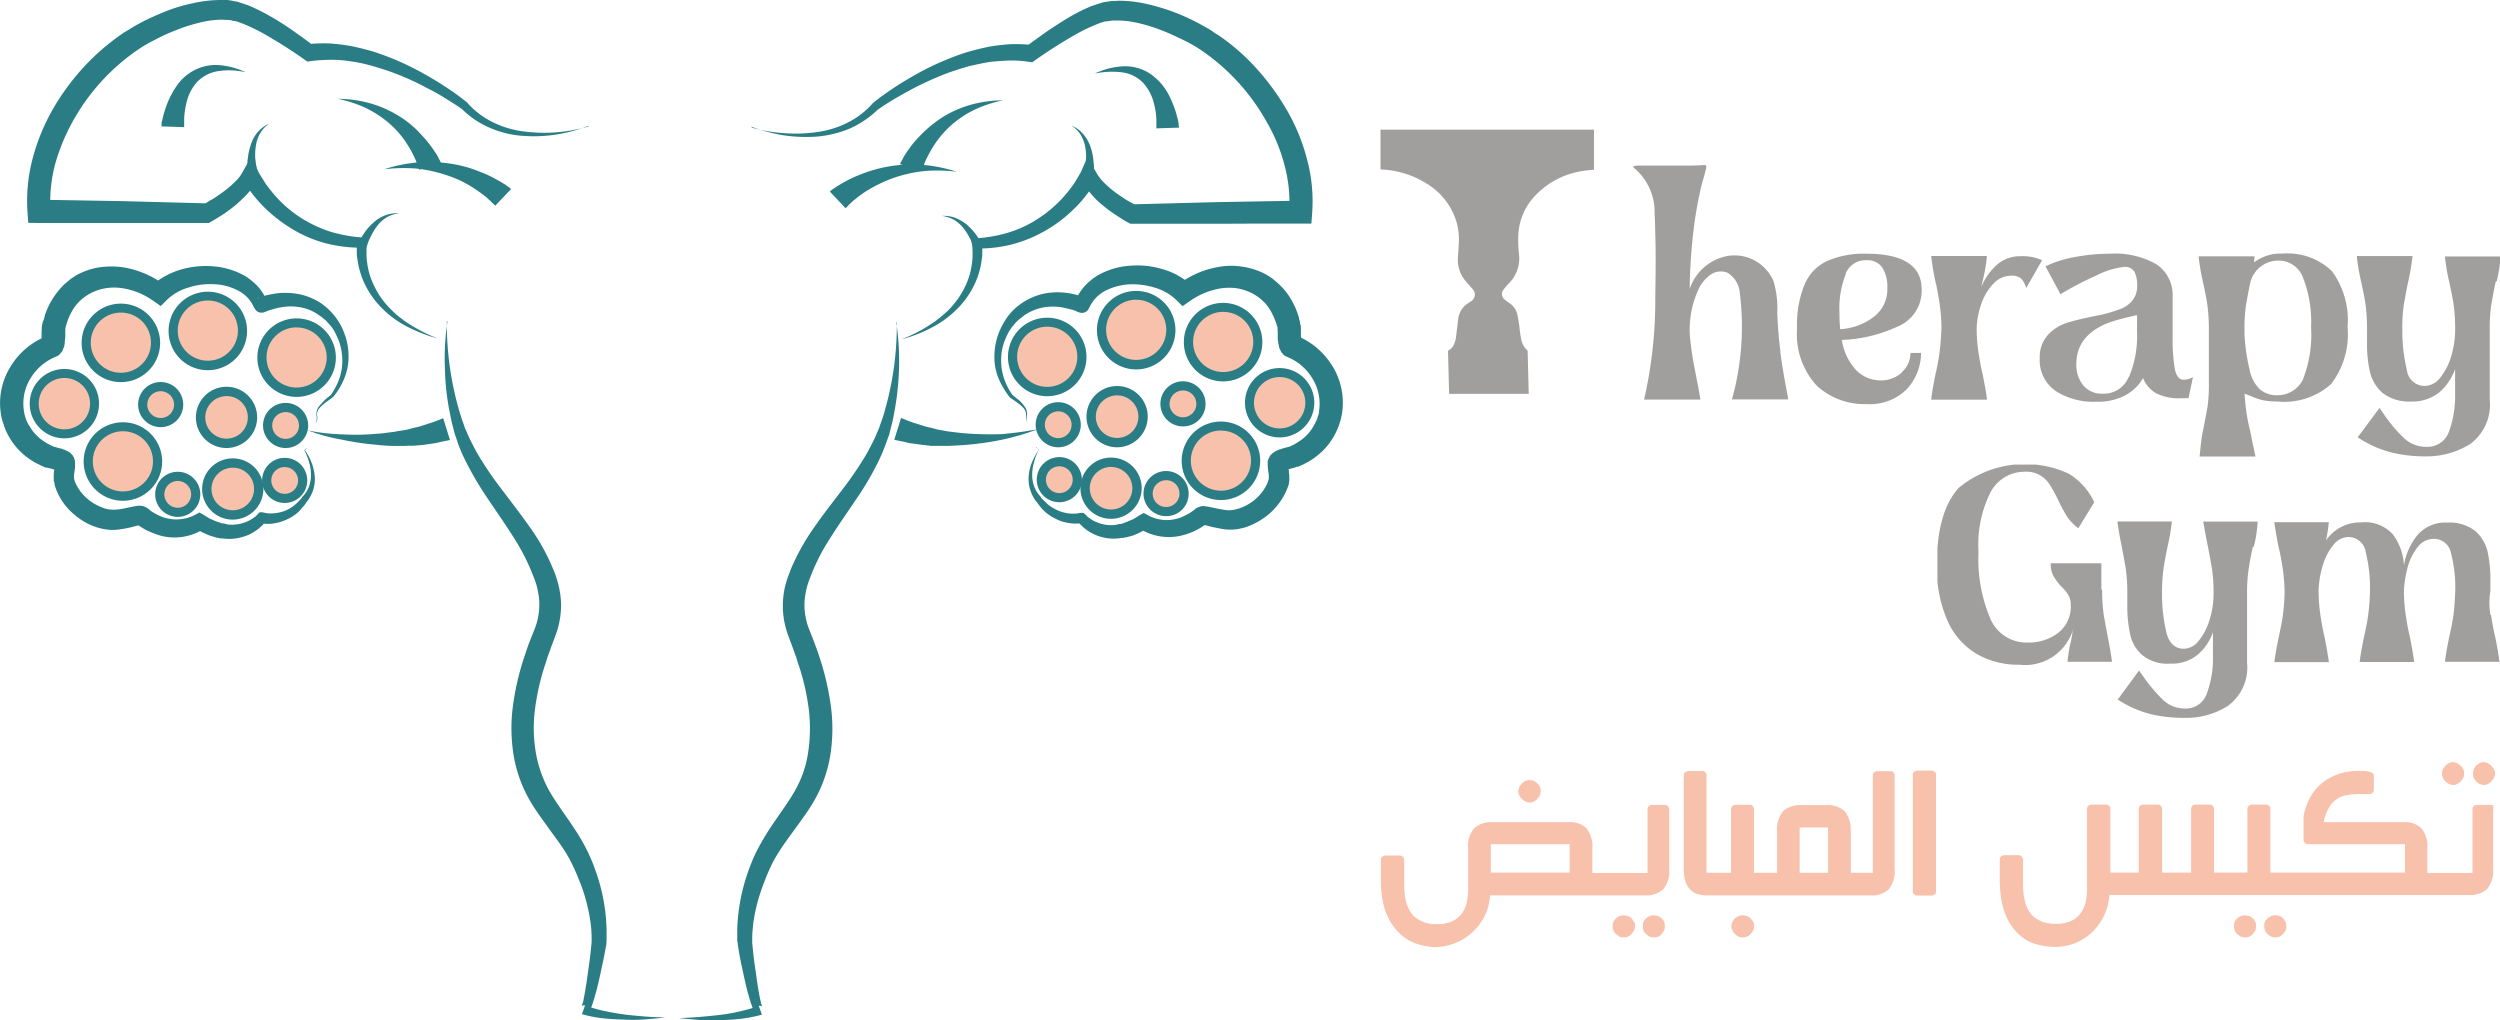 <svg xmlns="http://www.w3.org/2000/svg" xmlns:xlink="http://www.w3.org/1999/xlink" width="174" height="71" viewBox="0 0 174 71">
  <defs>
    <clipPath id="clip-path">
      <rect id="Rectangle_45" data-name="Rectangle 45" width="14.861" height="18.384" fill="none"/>
    </clipPath>
    <clipPath id="clip-path-3">
      <rect id="Rectangle_52" data-name="Rectangle 52" width="60.299" height="20.287" fill="none"/>
    </clipPath>
    <clipPath id="clip-path-10">
      <rect id="Rectangle_56" data-name="Rectangle 56" width="39.118" height="17.618" fill="none"/>
    </clipPath>
  </defs>
  <g id="PO_SVG__1_1_" data-name="PO SVG_ (1) (1)" transform="translate(-0.03 -0.05)">
    <g id="Group_180" data-name="Group 180" transform="translate(0.03 0.05)">
      <path id="Path_18627" data-name="Path 18627" d="M24.423,17.65a21.673,21.673,0,0,0,.881,6.294c.077.243.153.511.243.74l.128.37a.791.791,0,0,0,.077.179l.077.179c.192.472.447.932.689,1.392A24.4,24.4,0,0,0,28.279,29.4c.638.843,1.3,1.7,1.928,2.592a14.424,14.424,0,0,1,1.621,2.924,7.012,7.012,0,0,1,.294.83,6.756,6.756,0,0,1,.192.881,5.557,5.557,0,0,1-.038,1.838,5.259,5.259,0,0,1-.23.881l-.153.421-.14.37c-.089.243-.179.5-.268.74s-.153.5-.243.74a16.531,16.531,0,0,0-.677,2.987,10.171,10.171,0,0,0,.038,2.987,8.438,8.438,0,0,0,.958,2.758c.5.868,1.149,1.711,1.749,2.63a13.332,13.332,0,0,1,.843,1.443c.128.243.243.523.357.779s.192.511.294.779a13.084,13.084,0,0,1,.7,3.281c.013.281.038.562.038.843v.638c0,.077-.013.1-.013.14v.1c-.1.549-.192,1.072-.319,1.609-.1.523-.23,1.06-.357,1.583-.077.268-.14.523-.23.792-.038.14-.089.268-.14.409-.038.077-.051.14-.1.23a.424.424,0,0,1-.1.14c-.013.013-.013.038-.051.051a.2.2,0,0,1-.077.051c-.013.013-.038.013-.051.038s-.051.013-.089.013a.5.5,0,0,1-.192-.013l.217-.613a10.875,10.875,0,0,0,1.341.383c.46.1.919.179,1.392.243s.958.1,1.417.14.958.051,1.43.077c-.472.051-.958.089-1.43.128a10.881,10.881,0,0,1-1.443.013c-.472-.013-.97-.038-1.443-.089a8.224,8.224,0,0,1-1.443-.281l.217-.613s-.1-.013-.14-.013c-.013,0-.038.013-.051.013s-.013,0-.038.013a.063.063,0,0,1-.038.013h-.013l.013-.013c.013-.038.038-.089.051-.14a1.465,1.465,0,0,0,.089-.357c.051-.243.1-.511.14-.779.089-.511.153-1.047.23-1.57s.128-1.06.179-1.57v-.332c0-.128-.013-.243-.013-.383a7.525,7.525,0,0,0-.077-.753,11.49,11.49,0,0,0-.319-1.494,9.631,9.631,0,0,0-.5-1.443c-.089-.243-.192-.472-.294-.7s-.217-.447-.332-.677a11.624,11.624,0,0,0-.83-1.289c-.306-.421-.613-.843-.932-1.289s-.638-.881-.932-1.379a9.436,9.436,0,0,1-1.2-3.268,11.842,11.842,0,0,1-.051-3.422,18.673,18.673,0,0,1,.74-3.268l.268-.792c.089-.268.192-.511.294-.779l.153-.383c.038-.1.089-.217.128-.332a4.67,4.67,0,0,0,.23-2.03c-.038-.23-.077-.46-.128-.689a4.851,4.851,0,0,0-.23-.689A14.831,14.831,0,0,0,29.1,32.741c-.549-.881-1.162-1.749-1.762-2.643a23.02,23.02,0,0,1-1.66-2.822,9.833,9.833,0,0,1-.613-1.532l-.077-.192a1.974,1.974,0,0,0-.051-.192l-.1-.409c-.077-.268-.128-.523-.179-.792a17.4,17.4,0,0,1-.37-3.23,17.311,17.311,0,0,1,.179-3.268Z" transform="translate(6.677 4.708)" fill="#2a7d84"/>
      <path id="Path_18628" data-name="Path 18628" d="M40.591,8.808a10.978,10.978,0,0,1-2.221.6,10.1,10.1,0,0,1-2.324.1,6.876,6.876,0,0,1-2.3-.549,6.156,6.156,0,0,1-1.992-1.341l.038.038c-.37-.268-.792-.523-1.2-.779a13.521,13.521,0,0,0-1.251-.7,18.362,18.362,0,0,0-2.617-1.162c-.447-.153-.894-.294-1.353-.421a10.563,10.563,0,0,0-1.379-.281,8.355,8.355,0,0,0-1.379-.1,11.656,11.656,0,0,0-1.353.089l-.243.038L20.8,4.187a33.661,33.661,0,0,0-2.86-1.813,13.889,13.889,0,0,0-1.468-.7c-.128-.038-.243-.089-.357-.128l-.179-.038h-.089a.332.332,0,0,1-.089-.038,3.4,3.4,0,0,0-.357-.038h-.179a1.032,1.032,0,0,0-.192-.013,6.727,6.727,0,0,0-1.558.217,11.055,11.055,0,0,0-1.558.5,12.135,12.135,0,0,0-1.494.677,10.014,10.014,0,0,0-1.392.83A14.65,14.65,0,0,0,4.691,8.489,14,14,0,0,0,3.452,11.5a10.324,10.324,0,0,0-.319,3.179l-.753-.728L5.3,14l2.924.051,2.924.077,2.924.077-.332.089c.128-.077.281-.14.409-.23s.281-.153.409-.243c.268-.179.523-.357.779-.549a8.11,8.11,0,0,0,.689-.613,2.61,2.61,0,0,0,.511-.689l.587-1.047.472,1.06.051.1a.478.478,0,0,0,.077.128,2.221,2.221,0,0,0,.14.23c.1.153.192.319.294.46.217.294.46.6.7.868a8.408,8.408,0,0,0,1.711,1.443,8.925,8.925,0,0,0,2.03.958,10.276,10.276,0,0,0,2.234.409l.421.038L25.169,17s-.013.077-.013.1-.013.089-.013.128a1.885,1.885,0,0,0-.013.268c0,.179,0,.357.013.549a6.09,6.09,0,0,0,.192,1.072,6.028,6.028,0,0,0,1.021,1.941,7.79,7.79,0,0,0,.779.817,4.215,4.215,0,0,0,.447.357c.077.051.14.128.23.179l.23.153a11.85,11.85,0,0,0,2.043,1.047,11.119,11.119,0,0,1-2.158-.843,6.933,6.933,0,0,1-1.864-1.417,6.054,6.054,0,0,1-1.264-2.03,5.983,5.983,0,0,1-.294-1.187,3.22,3.22,0,0,1-.051-.613v-.319a.871.871,0,0,1,.013-.153.971.971,0,0,1,.013-.179l.332.421A9.981,9.981,0,0,1,22.36,17a8.93,8.93,0,0,1-2.311-.958,10.535,10.535,0,0,1-1.992-1.519,9.427,9.427,0,0,1-.83-.932c-.128-.153-.243-.332-.37-.511-.051-.089-.128-.179-.179-.268-.038-.051-.051-.089-.089-.14a1.628,1.628,0,0,1-.089-.153h1.06a4.113,4.113,0,0,1-.677.97c-.243.281-.523.523-.792.779-.281.23-.562.447-.868.651-.14.1-.294.192-.46.294s-.294.179-.472.281l-.14.077H2.29l-.7-.013-.051-.7a11.514,11.514,0,0,1,.332-3.69A14.2,14.2,0,0,1,3.222,7.787,16.6,16.6,0,0,1,5.342,4.838a15.805,15.805,0,0,1,2.732-2.4,2.417,2.417,0,0,1,.383-.243c.128-.089.268-.153.383-.243l.409-.23c.14-.077.268-.14.409-.217.549-.268,1.1-.511,1.66-.728A11.228,11.228,0,0,1,13.079.267,9.07,9.07,0,0,1,14.943.05h.5a3.731,3.731,0,0,1,.5.089c.038,0,.089.013.128.013l.128.038.243.077c.153.051.294.1.46.153a14.188,14.188,0,0,1,1.647.83q.766.44,1.494.958c.485.345.958.677,1.43,1.047l-.46-.128a10.762,10.762,0,0,1,1.57-.051,12.556,12.556,0,0,1,1.532.192c.5.1.983.23,1.481.37.472.153.958.332,1.43.523A21.09,21.09,0,0,1,29.7,5.514c.421.243.843.523,1.251.792s.817.587,1.2.894h.013l.013.038a5.741,5.741,0,0,0,1.711,1.3,6.709,6.709,0,0,0,2.119.651,11.1,11.1,0,0,0,2.26.077,11.784,11.784,0,0,0,2.311-.409Z" transform="translate(0.378 -0.05)" fill="#2a7d84"/>
      <path id="Path_18629" data-name="Path 18629" d="M28.691,11.953h0v-.038l-.051-.038-.089-.089a1.1,1.1,0,0,1-.179-.179c-.128-.1-.243-.23-.383-.332a10.024,10.024,0,0,0-.843-.6,7.734,7.734,0,0,0-1.89-.881,9.71,9.71,0,0,0-2.094-.447A11.372,11.372,0,0,0,20.98,9.4a10.371,10.371,0,0,1,2.183-.46,9.687,9.687,0,0,1,2.273.051,8.648,8.648,0,0,1,2.234.6,6.8,6.8,0,0,1,1.072.5,4.864,4.864,0,0,1,.511.294,1.631,1.631,0,0,1,.268.179c.038.038.089.051.128.089l.077.051.038.038.038.038L28.7,11.94Z" transform="translate(5.767 2.379)" fill="#2a7d84"/>
      <path id="Path_18630" data-name="Path 18630" d="M24.093,10.368h0v-.077l-.051-.1a1.469,1.469,0,0,0-.077-.217,4.07,4.07,0,0,0-.179-.447,6.855,6.855,0,0,0-.46-.843,6.333,6.333,0,0,0-1.251-1.494A7.475,7.475,0,0,0,20.4,6.078,8.747,8.747,0,0,0,18.45,5.44a8.261,8.261,0,0,1,2.094.268,7.874,7.874,0,0,1,2.017.843,6.992,6.992,0,0,1,1.724,1.417,8.081,8.081,0,0,1,.728.881c.1.153.217.319.319.472a2.7,2.7,0,0,1,.14.268c.013.038.051.089.077.14l.038.077v.038a.057.057,0,0,1,.038.051l-1.519.472Z" transform="translate(5.067 1.441)" fill="#2a7d84"/>
      <path id="Path_18631" data-name="Path 18631" d="M8.83,7.865c0-.077.013-.1.013-.153v-.14A2.114,2.114,0,0,0,8.919,7.3a4.9,4.9,0,0,1,.14-.511,6.537,6.537,0,0,1,.383-.983A6.81,6.81,0,0,1,10,4.891a3.617,3.617,0,0,1,.792-.74A3.228,3.228,0,0,1,12.813,3.6a5.24,5.24,0,0,1,1.89.5,5.138,5.138,0,0,0-1.864-.089,2.614,2.614,0,0,0-1.519.753,3.274,3.274,0,0,0-.753,1.481,6.445,6.445,0,0,0-.14.843c-.013.14-.013.281-.013.421v.409l-1.57-.051Z" transform="translate(2.405 0.931)" fill="#2a7d84"/>
      <path id="Path_18632" data-name="Path 18632" d="M19.54,13.848c.077-.153.14-.294.23-.447s.179-.268.268-.409a3.8,3.8,0,0,1,.651-.7,2.439,2.439,0,0,1,1.736-.6,2.413,2.413,0,0,0-.843.268,2.274,2.274,0,0,0-.651.562,3.893,3.893,0,0,0-.46.728,3.355,3.355,0,0,0-.179.383,2.692,2.692,0,0,0-.128.383l-.613-.179Z" transform="translate(5.368 3.146)" fill="#2a7d84"/>
      <path id="Path_18633" data-name="Path 18633" d="M13.521,9.985c-.013-.179,0-.332,0-.5s.038-.319.051-.472a4.649,4.649,0,0,1,.243-.919,2.315,2.315,0,0,1,.5-.792,2.169,2.169,0,0,1,.753-.523,1.874,1.874,0,0,0-.613.613,2.247,2.247,0,0,0-.319.792,3.765,3.765,0,0,0-.077.843,2.351,2.351,0,0,0,.038.421,2.1,2.1,0,0,0,.077.409Z" transform="translate(3.701 1.812)" fill="#2a7d84"/>
      <g id="Group_155" data-name="Group 155" transform="translate(52.281 0.051)">
        <path id="Path_18634" data-name="Path 18634" d="M41.044,8.925a10.46,10.46,0,0,0,2.26.383,10.251,10.251,0,0,0,2.26-.077,6.709,6.709,0,0,0,2.119-.651,5.741,5.741,0,0,0,1.711-1.3h.013l.013-.038c.383-.319.792-.613,1.2-.894s.83-.549,1.251-.792A19.52,19.52,0,0,1,54.551,4.2c.46-.192.932-.37,1.43-.523.472-.14.983-.268,1.481-.37s1.021-.153,1.532-.192a12.993,12.993,0,0,1,1.57.051l-.46.128c.472-.37.958-.7,1.43-1.047.5-.332.983-.651,1.494-.958A11.674,11.674,0,0,1,64.676.46c.153-.051.294-.1.46-.153L65.378.23l.128-.038s.089-.013.128-.013c.153-.038.332-.051.5-.077h.243A1.545,1.545,0,0,1,66.616.09,8.868,8.868,0,0,1,68.48.307a16.407,16.407,0,0,1,1.762.511,15.945,15.945,0,0,1,1.66.728c.14.077.268.14.409.217l.409.23a2.806,2.806,0,0,1,.383.243,3.179,3.179,0,0,0,.383.243,14.856,14.856,0,0,1,2.732,2.4,17.27,17.27,0,0,1,2.119,2.949A13.589,13.589,0,0,1,79.69,11.21a11.133,11.133,0,0,1,.332,3.69l-.051.7H76.332l-2.924.013H67.369l-.14-.077a4.193,4.193,0,0,1-.472-.281c-.153-.089-.294-.192-.46-.294a8.1,8.1,0,0,1-.868-.651,5.059,5.059,0,0,1-.792-.779,5.661,5.661,0,0,1-.677-.97h1.06a.81.81,0,0,1-.089.153c-.038.051-.051.089-.089.14a1.632,1.632,0,0,1-.179.268c-.128.179-.243.357-.37.511a8.308,8.308,0,0,1-.83.932,9.568,9.568,0,0,1-1.992,1.519,9.4,9.4,0,0,1-2.311.958,9.533,9.533,0,0,1-2.451.294l.332-.421a.971.971,0,0,1,.013.179.622.622,0,0,0,.013.153v.319a3.22,3.22,0,0,1-.051.613,5.569,5.569,0,0,1-.294,1.187,6.1,6.1,0,0,1-1.264,2.03,7.138,7.138,0,0,1-1.864,1.417,9.462,9.462,0,0,1-2.158.843,10.285,10.285,0,0,0,2.043-1.047l.23-.153a1.4,1.4,0,0,0,.23-.179,5.477,5.477,0,0,0,.447-.357,5.258,5.258,0,0,0,.779-.817,5.567,5.567,0,0,0,1.021-1.941,6.091,6.091,0,0,0,.192-1.072c.013-.179.013-.357.013-.549,0-.089-.013-.179-.013-.268,0-.038-.013-.089-.013-.128s-.013-.089-.013-.1l-.089-.383.421-.038a10.138,10.138,0,0,0,2.234-.409,8.009,8.009,0,0,0,2.03-.958,8.837,8.837,0,0,0,1.711-1.443,9.074,9.074,0,0,0,.7-.868,3.5,3.5,0,0,0,.294-.46c.051-.077.089-.153.14-.23a.478.478,0,0,1,.077-.128.374.374,0,0,1,.051-.1l.472-1.06.587,1.047a3.422,3.422,0,0,0,.511.689,7.874,7.874,0,0,0,.689.613c.243.192.511.37.779.549.14.089.281.179.409.243s.281.153.409.23l-.294-.077,2.924-.077,2.924-.077,2.924-.051,2.924-.051-.753.728a9.948,9.948,0,0,0-.319-3.179,11.9,11.9,0,0,0-1.238-3.013A14.65,14.65,0,0,0,72.527,3.69a9.534,9.534,0,0,0-1.392-.83c-.5-.243-.983-.472-1.494-.677a12.228,12.228,0,0,0-1.558-.5,6.634,6.634,0,0,0-1.558-.217h-.37c-.128.013-.243.038-.357.051a.217.217,0,0,0-.089.013H65.62l-.179.051c-.128.038-.23.077-.357.128a11.846,11.846,0,0,0-1.468.7,33.663,33.663,0,0,0-2.86,1.813l-.217.153L60.3,4.341a7.949,7.949,0,0,0-1.353-.089c-.46.013-.919.051-1.379.1-.46.077-.919.179-1.379.281-.46.128-.894.268-1.353.421a22.693,22.693,0,0,0-2.617,1.162c-.421.23-.843.46-1.251.7s-.83.511-1.2.779l.038-.038A6.753,6.753,0,0,1,47.81,9a7.646,7.646,0,0,1-2.3.549,10.833,10.833,0,0,1-2.324-.1,11.576,11.576,0,0,1-2.209-.6Z" transform="translate(-40.98 -0.09)" fill="#2a7d84"/>
        <path id="Path_18635" data-name="Path 18635" d="M45.27,10.9s.038-.013.038-.038l.038-.038.077-.051a.681.681,0,0,1,.128-.089c.089-.051.179-.128.268-.179.179-.1.357-.217.511-.294a9.024,9.024,0,0,1,1.072-.5,9.986,9.986,0,0,1,2.234-.6,9.687,9.687,0,0,1,2.273-.051,10.543,10.543,0,0,1,2.183.46,11.372,11.372,0,0,0-2.183-.051,9.394,9.394,0,0,0-2.094.447,9.811,9.811,0,0,0-1.89.881,6.687,6.687,0,0,0-.843.6,3.251,3.251,0,0,0-.383.332,1.18,1.18,0,0,0-.179.179L46.432,12l-.038.038h-.013s-.013.038,0,.038l-1.1-1.162Z" transform="translate(-39.793 2.38)" fill="#2a7d84"/>
        <path id="Path_18636" data-name="Path 18636" d="M49.1,9.976a.29.29,0,0,0,.013-.051V9.886l.051-.077a.762.762,0,0,1,.077-.14c.051-.089.089-.179.14-.268.1-.153.217-.332.319-.472a6.837,6.837,0,0,1,.728-.881,8.711,8.711,0,0,1,1.724-1.417,7.763,7.763,0,0,1,2.017-.843,8.487,8.487,0,0,1,2.094-.268,8.758,8.758,0,0,0-1.953.638,7.2,7.2,0,0,0-1.672,1.111,6.948,6.948,0,0,0-1.251,1.494,9.138,9.138,0,0,0-.46.843,2.719,2.719,0,0,0-.179.447,1.468,1.468,0,0,1-.077.217c-.013.038-.013.077-.038.1v.051l-.013.013h0L49.1,9.963Z" transform="translate(-38.733 1.412)" fill="#2a7d84"/>
        <path id="Path_18637" data-name="Path 18637" d="M64,7.987V7.579c0-.14,0-.281-.013-.421a4.838,4.838,0,0,0-.14-.843,3.34,3.34,0,0,0-.753-1.481,2.473,2.473,0,0,0-1.519-.753,5.744,5.744,0,0,0-1.864.089,5.24,5.24,0,0,1,1.89-.5,3.149,3.149,0,0,1,2.017.549,4.357,4.357,0,0,1,.792.74,4.549,4.549,0,0,1,.562.919,7.117,7.117,0,0,1,.383.983c.051.179.089.332.14.511.013.089.038.179.051.268v.14a.494.494,0,0,1,.038.153l-1.57.051Z" transform="translate(-35.797 0.899)" fill="#2a7d84"/>
        <path id="Path_18638" data-name="Path 18638" d="M53.63,14.144a3.367,3.367,0,0,0-.128-.383,1.76,1.76,0,0,0-.179-.383,3.893,3.893,0,0,0-.46-.728,2.491,2.491,0,0,0-.651-.562,2.331,2.331,0,0,0-.843-.268,2.324,2.324,0,0,1,.919.128,3.094,3.094,0,0,1,.817.472,4.826,4.826,0,0,1,.651.7c.089.128.179.268.268.409a2.916,2.916,0,0,1,.23.447l-.613.179Z" transform="translate(-38.105 3.155)" fill="#2a7d84"/>
        <path id="Path_18639" data-name="Path 18639" d="M59.344,9.977a3.867,3.867,0,0,0,.077-.409c.026-.14.013-.281.038-.421a3.633,3.633,0,0,0-.077-.843,2.516,2.516,0,0,0-.319-.792A2.155,2.155,0,0,0,58.45,6.9a2.222,2.222,0,0,1,.753.523,2.854,2.854,0,0,1,.5.792,3.754,3.754,0,0,1,.243.919c.013.153.038.319.051.472a3.235,3.235,0,0,1,0,.5Z" transform="translate(-36.146 1.794)" fill="#2a7d84"/>
      </g>
      <path id="Path_18640" data-name="Path 18640" d="M52.172,17.726a18.078,18.078,0,0,1,.192,3.23,19.714,19.714,0,0,1-.37,3.23c-.051.268-.1.523-.179.792l-.1.409a1.973,1.973,0,0,1-.051.192l-.077.192a14.735,14.735,0,0,1-.613,1.532,21.254,21.254,0,0,1-1.66,2.822c-.6.894-1.213,1.762-1.762,2.643A14.07,14.07,0,0,0,46.171,35.5a5.453,5.453,0,0,0-.23.689,6.53,6.53,0,0,0-.128.689,4.352,4.352,0,0,0,.051,1.353,4.415,4.415,0,0,0,.179.677c.038.1.089.217.128.332l.153.383c.1.243.192.511.294.779s.179.523.268.792a18.938,18.938,0,0,1,.74,3.268,11.835,11.835,0,0,1-.051,3.422,9.437,9.437,0,0,1-1.2,3.268c-.294.5-.613.932-.932,1.379s-.638.868-.932,1.289a13.819,13.819,0,0,0-.83,1.289c-.128.23-.23.447-.332.677s-.217.472-.294.7a14.816,14.816,0,0,0-.5,1.443,11.961,11.961,0,0,0-.319,1.494c-.038.243-.051.511-.077.753,0,.128-.013.243-.013.383v.332c.051.511.1,1.06.179,1.57s.14,1.06.23,1.57c.038.268.089.511.14.779.038.128.051.243.089.357.013.051.038.1.051.14a.129.129,0,0,0,.013.038h-.013s-.013-.038-.038-.038-.013-.013-.038-.013-.038-.013-.051-.013a.572.572,0,0,0-.14.013l.217.613a9.591,9.591,0,0,1-1.443.281,14.108,14.108,0,0,1-1.443.089c-.472,0-.97,0-1.443-.013-.472-.038-.958-.077-1.43-.128.472-.013.958-.038,1.43-.077s.958-.089,1.417-.14a12.678,12.678,0,0,0,1.392-.243,12.324,12.324,0,0,0,1.341-.383l.217.613s-.14.013-.192.013-.051-.013-.089-.013a.068.068,0,0,1-.051-.038c-.038-.013-.051-.038-.077-.051l-.051-.051s-.077-.1-.1-.14a1.16,1.16,0,0,1-.1-.23c-.051-.14-.1-.268-.14-.409-.089-.268-.153-.523-.23-.792-.128-.523-.243-1.06-.357-1.583s-.217-1.06-.294-1.609v-.1a.382.382,0,0,1-.038-.14v-.638q0-.421.038-.843a13.084,13.084,0,0,1,.7-3.281c.089-.268.192-.523.294-.779s.23-.523.357-.779c.268-.511.549-.983.843-1.443.6-.919,1.251-1.762,1.749-2.63a7.555,7.555,0,0,0,.958-2.758,11.128,11.128,0,0,0,.038-2.987,16.056,16.056,0,0,0-.677-2.987c-.089-.243-.153-.5-.243-.74s-.179-.5-.268-.74l-.14-.37-.153-.421a6.866,6.866,0,0,1-.23-.881,5.923,5.923,0,0,1-.038-1.838,5.159,5.159,0,0,1,.192-.881c.089-.294.192-.549.294-.83a15.069,15.069,0,0,1,1.621-2.924c.613-.894,1.289-1.749,1.928-2.592a24.4,24.4,0,0,0,1.762-2.592c.243-.46.5-.919.689-1.392l.077-.179s.051-.128.077-.179l.128-.37c.089-.243.179-.5.243-.74A21.745,21.745,0,0,0,52.21,17.7Z" transform="translate(10.208 4.722)" fill="#2a7d84"/>
      <g id="Group_156" data-name="Group 156" transform="translate(0 18.512)">
        <path id="Path_18641" data-name="Path 18641" d="M22.015,25.5a1.048,1.048,0,0,0,.038-.562.935.935,0,0,1,.179-.587c.128-.153.268-.294.409-.447.14-.128.294-.243.447-.37h-.013a4.716,4.716,0,0,0,.6-1.187,3.78,3.78,0,0,0,.179-1.3,4.188,4.188,0,0,0-.243-1.264c-.077-.192-.179-.409-.268-.587a2.587,2.587,0,0,0-.357-.511c-.077-.089-.14-.153-.217-.243l-.1-.1-.128-.1a1.779,1.779,0,0,0-.243-.192c-.089-.051-.179-.128-.268-.179a3.123,3.123,0,0,0-1.149-.421,3.667,3.667,0,0,0-1.238,0,4.754,4.754,0,0,0-.613.14c-.1.038-.192.051-.294.089-.051.013-.089.038-.14.051l-.077.038h-.038l-.013.013h0a.319.319,0,0,1-.1.038,1.03,1.03,0,0,1-.281,0,.585.585,0,0,1-.268-.179.958.958,0,0,1-.1-.179v.038a2.364,2.364,0,0,0-1.111-1.2,3.861,3.861,0,0,0-1.7-.447,4.836,4.836,0,0,0-1.8.243,3.589,3.589,0,0,0-1.481.868l-.409.409-.511-.357a5.027,5.027,0,0,0-2.132-.881,3.606,3.606,0,0,0-1.111-.013,3.4,3.4,0,0,0-1.915.932,3.108,3.108,0,0,0-.613.881,3.07,3.07,0,0,0-.217.511c-.038.089-.051.179-.089.268a.576.576,0,0,1-.038.14v.077H4.575v.6a3.639,3.639,0,0,0-.038.37v.1L4.5,20.12v.089a.411.411,0,0,0-.051.089,1.324,1.324,0,0,1-.051.128.056.056,0,0,0-.013.038V20.5l-.077.077c-.038.051-.077.089-.1.128l-.1.1-.153.077a3.667,3.667,0,0,0-1.8,1.519,3.356,3.356,0,0,0-.46,2.273c.013.089.038.192.051.281.038.089.051.192.089.281a2.245,2.245,0,0,0,.268.523,3,3,0,0,0,.779.881,2.931,2.931,0,0,0,.511.332,2.88,2.88,0,0,0,.281.14l.077.038h.013a.5.5,0,0,0,.14.038,2.181,2.181,0,0,0,.37.1c.038.013.077.013.1.038a.375.375,0,0,0,.128.038,2.861,2.861,0,0,1,.281.14c.038.013.051.038.089.051h.013l.038.038.051.051.051.051c.013.038.051.051.077.089a.274.274,0,0,0,.051.089c.013.038.038.051.038.089s.013.077.038.089c0,.038.013.038.013.077v.077a.29.29,0,0,1,.013.051v.153a2.379,2.379,0,0,1-.038.46c-.013.128-.038.243-.038.332v.1h0v.051a1.757,1.757,0,0,0,.192.511,3.135,3.135,0,0,0,.74.919,3.323,3.323,0,0,0,1.047.613,1.742,1.742,0,0,0,.549.14,3.07,3.07,0,0,0,.587-.013c.217-.026.447-.077.677-.128l.37-.077a1.721,1.721,0,0,0,.23-.038.994.994,0,0,1,.383.013.688.688,0,0,1,.128.038c.038.013.077.038.089.038l.077.038.051.038a.566.566,0,0,1,.153.128,1.631,1.631,0,0,0,.268.179,3.3,3.3,0,0,0,.562.281,2.848,2.848,0,0,0,2.349-.14l.281-.153.268.153.46.281.243.1a.985.985,0,0,0,.243.1l.243.089h.051a.134.134,0,0,0,.077.038h.128a1.344,1.344,0,0,0,.511.089,2.581,2.581,0,0,0,.983-.179,2.21,2.21,0,0,0,.46-.23c.077-.051.14-.1.217-.153a.154.154,0,0,0,.089-.089l.038-.038.038-.038.14-.14h.179c.128.038.268.051.383.077a3.83,3.83,0,0,0,.383,0,2.924,2.924,0,0,0,.753-.153,2.627,2.627,0,0,0,.689-.383c.051-.038.1-.089.153-.128a1.456,1.456,0,0,0,.14-.14c.089-.089.192-.192.268-.281v-.038a2.066,2.066,0,0,0,.472-.7,2.347,2.347,0,0,0,.153-.843,2.943,2.943,0,0,0-.128-.881,4.452,4.452,0,0,0-.332-.843h0l.013-.013a.84.84,0,0,0,.179-.192.668.668,0,0,1-.153.217h0a3.131,3.131,0,0,1,.447.817,3.239,3.239,0,0,1,.23.919,2.513,2.513,0,0,1-.089.97,2.9,2.9,0,0,1-.46.881v-.038a1.592,1.592,0,0,1-.268.383,1.111,1.111,0,0,0-.153.179L20.8,31.7a2.833,2.833,0,0,1-.779.511,3.166,3.166,0,0,1-.894.281,1.968,1.968,0,0,1-.472.038c-.153,0-.319-.013-.472-.013l.319-.128a.393.393,0,0,1-.077.077.4.4,0,0,0-.051.077,1.2,1.2,0,0,1-.128.128c-.089.077-.153.14-.243.217a5.209,5.209,0,0,1-.562.357,3.768,3.768,0,0,1-1.3.332,3.936,3.936,0,0,1-.677-.038h-.153a.332.332,0,0,1-.089-.038h-.089l-.319-.1a1.576,1.576,0,0,1-.294-.1l-.294-.128c-.192-.089-.37-.192-.562-.294h.549a3.759,3.759,0,0,1-3.294.383,8.388,8.388,0,0,1-.779-.332l-.357-.217-.14-.089H9.631a.013.013,0,0,1,.013-.013.1.1,0,0,1,.038.013c.051.013.077,0,.038.013s-.077.013-.128.013l-.332.089a6.544,6.544,0,0,1-.753.153,3.343,3.343,0,0,1-.881.051,3.994,3.994,0,0,1-.881-.179,4.345,4.345,0,0,1-1.481-.83A4.173,4.173,0,0,1,4.154,30.6a3.406,3.406,0,0,1-.332-.843v-.051l-.013-.038v-.051a.432.432,0,0,1-.038-.1v-.357a1.688,1.688,0,0,1,.038-.383,2.479,2.479,0,0,0,.013-.281h0v.038a.29.29,0,0,1,.013.051c0,.013.013.038.013.051s.013.038.038.051.038.038.038.051h.013l.013.038h.013a.013.013,0,0,1,.013.013.2.2,0,0,1-.051-.013c-.013,0-.038-.013-.051-.013H3.8a1.264,1.264,0,0,0-.332-.1c-.077-.013-.128-.038-.217-.051H3.171l-.089-.051-.089-.038c-.128-.051-.243-.128-.37-.179a4.947,4.947,0,0,1-.728-.46A4.662,4.662,0,0,1,.732,26.593a4.408,4.408,0,0,1-.383-.779c-.051-.14-.089-.281-.14-.421a2.529,2.529,0,0,1-.1-.421,4.8,4.8,0,0,1,.638-3.358,5.122,5.122,0,0,1,2.617-2.183l-.268.179L3,19.7a.1.1,0,0,1-.038.051v.038l-.038.013a.077.077,0,0,0-.013.051v.013h0v-.089c0-.089.013-.192.013-.281v-.332l.013-.179a1.313,1.313,0,0,1,.013-.217c0-.051.013-.153.038-.153v-.089s.051-.128.077-.179c.038-.128.077-.243.1-.37a6.785,6.785,0,0,1,.294-.7,5.548,5.548,0,0,1,.919-1.289l.14-.14.153-.128.153-.128s.1-.089.153-.128l.332-.217a2.334,2.334,0,0,1,.357-.179,4.575,4.575,0,0,1,1.519-.421,5.777,5.777,0,0,1,1.558.051,6.592,6.592,0,0,1,2.732,1.2l-.919.077a5.412,5.412,0,0,1,2.081-1.149,6.239,6.239,0,0,1,2.273-.217,5.317,5.317,0,0,1,2.209.689,4.441,4.441,0,0,1,.919.779,3.632,3.632,0,0,1,.613,1.047v.038a.339.339,0,0,0-.089-.179A.524.524,0,0,0,18.3,16.8a.666.666,0,0,0-.268-.013c-.077.013-.1.038-.089.038h.038l.051-.038.089-.038c.077-.013.128-.038.192-.051.128-.038.243-.077.37-.1a7.129,7.129,0,0,1,.753-.128,5.169,5.169,0,0,1,1.532.1,4.382,4.382,0,0,1,1.417.613,4.453,4.453,0,0,1,1.072,1.06,5.067,5.067,0,0,1,.383.651,6.635,6.635,0,0,1,.268.7,4.728,4.728,0,0,1,.179,1.468,3.9,3.9,0,0,1-.332,1.43,4.819,4.819,0,0,1-.74,1.213H23.2c-.153.14-.332.243-.472.357a2.307,2.307,0,0,0-.421.37.717.717,0,0,0-.217.5.781.781,0,0,1-.077.6Z" transform="translate(-0.03 -14.582)" fill="#2a7d84"/>
        <path id="Path_18642" data-name="Path 18642" d="M16.743,23.71A13.248,13.248,0,0,0,19.181,24a15.554,15.554,0,0,0,2.438-.038c.409-.013.792-.089,1.2-.128.192-.038.383-.077.6-.1l.294-.051.281-.077c.192-.051.383-.089.587-.14l.562-.179c.089-.038.192-.051.281-.089l.281-.1.549-.217.472,1.519-.638.128-.319.077c-.1.013-.217.038-.319.051l-.638.089c-.217.013-.421.038-.638.051h-.319l-.319.013H22.9a10.494,10.494,0,0,1-1.264-.077,20.172,20.172,0,0,1-2.49-.37,12.477,12.477,0,0,1-2.413-.677Z" transform="translate(4.591 -12.285)" fill="#2a7d84"/>
      </g>
      <g id="Group_157" data-name="Group 157" transform="translate(5.681 21.132)">
        <circle id="Ellipse_2" data-name="Ellipse 2" cx="2.413" cy="2.413" r="2.413" transform="translate(0.319 0.319)" fill="#f7c1ac"/>
        <path id="Path_18643" data-name="Path 18643" d="M7.212,22.094a2.732,2.732,0,1,1,2.732-2.732A2.735,2.735,0,0,1,7.212,22.094Zm0-4.839a2.094,2.094,0,1,0,2.094,2.094A2.087,2.087,0,0,0,7.212,17.256Z" transform="translate(-4.48 -16.63)" fill="#2a7d84"/>
      </g>
      <g id="Group_158" data-name="Group 158" transform="translate(11.733 20.303)">
        <circle id="Ellipse_3" data-name="Ellipse 3" cx="2.413" cy="2.413" r="2.413" transform="translate(0.319 0.294)" fill="#f7c1ac"/>
        <path id="Path_18644" data-name="Path 18644" d="M11.952,21.444a2.732,2.732,0,1,1,2.732-2.732A2.735,2.735,0,0,1,11.952,21.444Zm0-4.851a2.094,2.094,0,1,0,2.094,2.094A2.087,2.087,0,0,0,11.952,16.593Z" transform="translate(-9.22 -15.98)" fill="#2a7d84"/>
      </g>
      <g id="Group_159" data-name="Group 159" transform="translate(17.912 22.164)">
        <circle id="Ellipse_4" data-name="Ellipse 4" cx="2.413" cy="2.413" r="2.413" transform="translate(0.319 0.319)" fill="#f7c1ac"/>
        <path id="Path_18645" data-name="Path 18645" d="M16.792,22.9a2.732,2.732,0,1,1,2.732-2.732A2.735,2.735,0,0,1,16.792,22.9Zm0-4.839a2.094,2.094,0,1,0,2.094,2.094A2.087,2.087,0,0,0,16.792,18.066Z" transform="translate(-14.06 -17.44)" fill="#2a7d84"/>
      </g>
      <g id="Group_160" data-name="Group 160" transform="translate(5.822 29.39)">
        <circle id="Ellipse_5" data-name="Ellipse 5" cx="2.413" cy="2.413" r="2.413" transform="translate(0.319 0.319)" fill="#f7c1ac"/>
        <path id="Path_18646" data-name="Path 18646" d="M7.322,28.574a2.732,2.732,0,1,1,2.732-2.732,2.735,2.735,0,0,1-2.732,2.732Zm0-4.839a2.094,2.094,0,1,0,2.094,2.094A2.087,2.087,0,0,0,7.322,23.736Z" transform="translate(-4.59 -23.11)" fill="#2a7d84"/>
      </g>
      <g id="Group_161" data-name="Group 161" transform="translate(2.068 25.682)">
        <circle id="Ellipse_6" data-name="Ellipse 6" cx="2.094" cy="2.094" r="2.094" transform="translate(0.319 0.306)" fill="#f7c1ac"/>
        <path id="Path_18647" data-name="Path 18647" d="M4.063,25.026a2.413,2.413,0,1,1,2.413-2.413A2.419,2.419,0,0,1,4.063,25.026Zm0-4.2A1.787,1.787,0,1,0,5.85,22.613,1.784,1.784,0,0,0,4.063,20.826Z" transform="translate(-1.65 -20.2)" fill="#2a7d84"/>
      </g>
      <g id="Group_162" data-name="Group 162" transform="translate(14.069 31.902)">
        <circle id="Ellipse_7" data-name="Ellipse 7" cx="1.8" cy="1.8" r="1.8" transform="translate(0.332 0.332)" fill="#f7c1ac"/>
        <path id="Path_18648" data-name="Path 18648" d="M13.182,29.344a2.132,2.132,0,1,1,2.132-2.132A2.144,2.144,0,0,1,13.182,29.344Zm0-3.613A1.482,1.482,0,0,0,11.7,27.212a1.481,1.481,0,1,0,2.962,0A1.466,1.466,0,0,0,13.182,25.731Z" transform="translate(-11.05 -25.08)" fill="#2a7d84"/>
      </g>
      <g id="Group_163" data-name="Group 163" transform="translate(13.635 26.919)">
        <circle id="Ellipse_8" data-name="Ellipse 8" cx="1.8" cy="1.8" r="1.8" transform="translate(0.332 0.357)" fill="#f7c1ac"/>
        <path id="Path_18649" data-name="Path 18649" d="M12.842,25.434A2.132,2.132,0,1,1,14.974,23.3,2.144,2.144,0,0,1,12.842,25.434Zm0-3.613A1.482,1.482,0,0,0,11.361,23.3a1.481,1.481,0,1,0,2.962,0A1.466,1.466,0,0,0,12.842,21.821Z" transform="translate(-10.71 -21.17)" fill="#2a7d84"/>
      </g>
      <g id="Group_164" data-name="Group 164" transform="translate(10.801 32.834)">
        <circle id="Ellipse_9" data-name="Ellipse 9" cx="1.251" cy="1.251" r="1.251" transform="translate(0.319 0.319)" fill="#f7c1ac"/>
        <path id="Path_18650" data-name="Path 18650" d="M10.06,28.951a1.57,1.57,0,1,1,1.57-1.57,1.569,1.569,0,0,1-1.57,1.57Zm0-2.5a.932.932,0,1,0,.932.932.937.937,0,0,0-.932-.932Z" transform="translate(-8.49 -25.81)" fill="#2a7d84"/>
      </g>
      <g id="Group_165" data-name="Group 165" transform="translate(18.244 31.865)">
        <circle id="Ellipse_10" data-name="Ellipse 10" cx="1.251" cy="1.251" r="1.251" transform="translate(0.319 0.319)" fill="#f7c1ac"/>
        <path id="Path_18651" data-name="Path 18651" d="M15.89,28.191a1.57,1.57,0,1,1,1.57-1.57,1.569,1.569,0,0,1-1.57,1.57Zm0-2.5a.932.932,0,1,0,.932.932.937.937,0,0,0-.932-.932Z" transform="translate(-14.32 -25.05)" fill="#2a7d84"/>
      </g>
      <g id="Group_166" data-name="Group 166" transform="translate(9.613 26.588)">
        <circle id="Ellipse_11" data-name="Ellipse 11" cx="1.251" cy="1.251" r="1.251" transform="translate(0.319 0.319)" fill="#f7c1ac"/>
        <path id="Path_18652" data-name="Path 18652" d="M9.13,24.051a1.57,1.57,0,1,1,1.57-1.57,1.569,1.569,0,0,1-1.57,1.57Zm0-2.5a.932.932,0,1,0,.932.932.937.937,0,0,0-.932-.932Z" transform="translate(-7.56 -20.91)" fill="#2a7d84"/>
      </g>
      <g id="Group_167" data-name="Group 167" transform="translate(18.308 28.041)">
        <circle id="Ellipse_12" data-name="Ellipse 12" cx="1.251" cy="1.251" r="1.251" transform="translate(0.319 0.319)" fill="#f7c1ac"/>
        <path id="Path_18653" data-name="Path 18653" d="M15.94,25.191a1.57,1.57,0,1,1,1.57-1.57A1.569,1.569,0,0,1,15.94,25.191Zm0-2.5a.932.932,0,1,0,.932.932A.937.937,0,0,0,15.94,22.688Z" transform="translate(-14.37 -22.05)" fill="#2a7d84"/>
      </g>
      <g id="Group_168" data-name="Group 168" transform="translate(62.239 18.469)">
        <path id="Path_18654" data-name="Path 18654" d="M57.139,27.19a.641.641,0,0,0,.179.192h.013A4.036,4.036,0,0,0,57,28.25a3.064,3.064,0,0,0-.128.881,2.3,2.3,0,0,0,.153.843,2.16,2.16,0,0,0,.46.7v.038c.089.089.179.192.281.281a1.456,1.456,0,0,1,.14.14c.051.038.1.089.153.128a3.645,3.645,0,0,0,.689.383,3.083,3.083,0,0,0,.753.179,3.83,3.83,0,0,0,.383,0c.115,0,.268-.038.383-.051h.179l.14.128.038.038.038.038.089.089c.077.051.14.1.217.153a1.935,1.935,0,0,0,.46.23,2.4,2.4,0,0,0,.983.179,1.769,1.769,0,0,0,.511-.077h.128a.361.361,0,0,0,.077-.038h.051l.243-.1c.089-.013.153-.077.243-.1l.243-.1.46-.281.268-.153.281.153a2.71,2.71,0,0,0,2.349.14,5.761,5.761,0,0,0,.562-.281c.089-.051.179-.128.268-.179.051-.038.089-.077.153-.128l.051-.038.077-.038a.622.622,0,0,1,.089-.038c.038-.013.077-.013.1-.038a.792.792,0,0,1,.383-.013c.089.026.179.013.23.038l.37.077c.243.051.46.089.677.128a1.833,1.833,0,0,0,.587.013,3.157,3.157,0,0,0,.549-.14A3.314,3.314,0,0,0,73.148,29.9a2.081,2.081,0,0,0,.192-.511v-.038h0V29.22a1.657,1.657,0,0,0-.038-.332,3.9,3.9,0,0,1-.038-.46v-.281a.361.361,0,0,1,.038-.077c.013-.038.013-.077.038-.089.013-.038.038-.077.038-.089a.274.274,0,0,1,.051-.089c.013-.038.051-.051.077-.089l.051-.051.051-.051h.038l.013-.038c.038-.013.051-.038.089-.051a1.152,1.152,0,0,1,.281-.14.375.375,0,0,1,.128-.038c.038-.013.077-.013.1-.038a3.386,3.386,0,0,1,.37-.1.785.785,0,0,1,.14-.038h.013l.077-.038c.1-.051.192-.089.281-.14a5.025,5.025,0,0,0,.511-.332,3,3,0,0,0,.779-.881c.1-.179.192-.357.268-.523.038-.089.051-.192.089-.281a.728.728,0,0,0,.051-.281,3.356,3.356,0,0,0-.46-2.273,3.667,3.667,0,0,0-1.8-1.519l-.153-.077-.1-.1s-.077-.089-.1-.128a.4.4,0,0,1-.051-.077v-.038l-.038-.038s-.038-.089-.051-.128-.013-.077-.038-.089V20.13L74,20v-.1a1.349,1.349,0,0,1-.038-.37V19.2l-.013-.153v-.1h0v-.077a1.272,1.272,0,0,1-.051-.14,1.1,1.1,0,0,0-.089-.268,3.07,3.07,0,0,0-.217-.511,3.108,3.108,0,0,0-.613-.881,3.355,3.355,0,0,0-.868-.613,3.651,3.651,0,0,0-1.021-.319,4.046,4.046,0,0,0-1.111.013,5.194,5.194,0,0,0-2.132.881l-.511.357-.409-.409a3.619,3.619,0,0,0-1.481-.868,5.264,5.264,0,0,0-1.787-.243,4.185,4.185,0,0,0-1.7.447,2.5,2.5,0,0,0-1.123,1.2v-.038a.339.339,0,0,1-.089.179.524.524,0,0,1-.268.179.515.515,0,0,1-.281,0c-.064-.013-.128-.038-.1-.038h-.051l-.077-.051c-.051-.013-.089-.038-.14-.051a1.121,1.121,0,0,0-.294-.089c-.192-.051-.409-.1-.613-.14a4.028,4.028,0,0,0-1.238,0,3.658,3.658,0,0,0-1.149.421,1.632,1.632,0,0,0-.268.179c-.089.077-.153.128-.243.192l-.128.1-.1.1c-.077.077-.14.153-.217.243a3.028,3.028,0,0,0-.357.511,4.875,4.875,0,0,0-.268.587,3.585,3.585,0,0,0-.243,1.264,3.94,3.94,0,0,0,.179,1.289,4.4,4.4,0,0,0,.6,1.2h-.013c.14.1.281.23.447.357a2.3,2.3,0,0,1,.409.447.85.85,0,0,1,.179.587,1.191,1.191,0,0,0,.038.562,1.1,1.1,0,0,1-.1-.562.741.741,0,0,0-.217-.5,2.834,2.834,0,0,0-.421-.357c-.153-.115-.319-.217-.472-.332h-.013a5.838,5.838,0,0,1-.753-1.238,3.9,3.9,0,0,1-.332-1.43,4.775,4.775,0,0,1,.179-1.468,4.675,4.675,0,0,1,.268-.7,6.051,6.051,0,0,1,.383-.677,4.033,4.033,0,0,1,1.072-1.06,4.44,4.44,0,0,1,1.417-.638,4.776,4.776,0,0,1,1.532-.1,5.159,5.159,0,0,1,.753.128c.128.038.243.051.37.1.077.013.128.038.192.051l.089.038h.051l.013.038h.013a.292.292,0,0,0-.089-.038.54.54,0,0,0-.281.013.585.585,0,0,0-.268.179.959.959,0,0,0-.1.179v-.038a3.841,3.841,0,0,1,.638-1.047,4.081,4.081,0,0,1,.919-.779,5.136,5.136,0,0,1,2.221-.689,5.973,5.973,0,0,1,2.273.217,4.952,4.952,0,0,1,2.081,1.149l-.919-.077a6.363,6.363,0,0,1,2.732-1.2,4.874,4.874,0,0,1,1.558-.051,5.168,5.168,0,0,1,1.519.421c.128.051.243.128.357.179l.332.217a1.881,1.881,0,0,1,.153.128l.153.128.153.128.14.14a4.576,4.576,0,0,1,.919,1.289,4.107,4.107,0,0,1,.294.7,2,2,0,0,1,.1.37c.013.051.038.128.051.179v.089s.038.128.051.153a1.392,1.392,0,0,1,.013.217v.511c.013.1.038.217.038.281v.089h0v-.013c0-.013-.013-.038-.013-.051h-.013l-.013-.051c-.013-.013-.013-.038-.038-.051a.154.154,0,0,0-.089-.089l-.268-.179a5.3,5.3,0,0,1,1.494.881,5.417,5.417,0,0,1,1.111,1.3,4.869,4.869,0,0,1,.638,3.358c-.038.14-.051.281-.1.421s-.089.281-.14.421a4.888,4.888,0,0,1-.383.779,4.662,4.662,0,0,1-1.162,1.289,4.357,4.357,0,0,1-.728.46,2.454,2.454,0,0,1-.37.179l-.089.038-.089.038H75.28a.89.89,0,0,1-.217.077c-.128.038-.23.051-.332.089h-.077s-.038.038-.051.038a.2.2,0,0,1-.051.013.013.013,0,0,0,.013-.013H74.6l.013-.038c.013-.013.038-.038.038-.051s.013-.038.038-.051a.077.077,0,0,0,.013-.051c0-.013.013-.038.013-.051h0v-.038h0a2.722,2.722,0,0,0,.013.281c.013.128.013.243.038.383v.357a.359.359,0,0,1-.013.1v.051l-.013.038v.051a4.517,4.517,0,0,1-.357.843,4.669,4.669,0,0,1-1.111,1.328,5.132,5.132,0,0,1-1.481.83,3.994,3.994,0,0,1-.881.179,3.376,3.376,0,0,1-.881-.051c-.268-.051-.523-.1-.753-.153l-.332-.089s-.1-.013-.128-.013-.013,0,.038-.013L68.9,32.6h0a1.009,1.009,0,0,1-.14.1c-.1.077-.23.14-.357.217a3.864,3.864,0,0,1-.779.332,3.812,3.812,0,0,1-3.281-.383h.549c-.192.1-.37.192-.562.294l-.294.128a1.34,1.34,0,0,1-.294.1l-.319.089h-.089a.332.332,0,0,0-.089.038h-.153a2.968,2.968,0,0,1-.677.051,3.275,3.275,0,0,1-1.3-.332,2.968,2.968,0,0,1-.562-.357,2.074,2.074,0,0,1-.243-.217,1.2,1.2,0,0,1-.128-.128.2.2,0,0,1-.051-.077l-.077-.077.319.128c-.153,0-.319.013-.472.013s-.319-.013-.472-.038a2.706,2.706,0,0,1-.894-.281,3.157,3.157,0,0,1-.779-.511l-.153-.153a1.11,1.11,0,0,1-.153-.179,2.965,2.965,0,0,1-.281-.383v.038a2.869,2.869,0,0,1-.447-.881,2.513,2.513,0,0,1-.089-.97,3.135,3.135,0,0,1,.23-.919,5.2,5.2,0,0,1,.447-.83h0s-.089-.128-.14-.217Z" transform="translate(-47.27 -14.547)" fill="#2a7d84"/>
        <path id="Path_18655" data-name="Path 18655" d="M58.738,23.662a17.077,17.077,0,0,1-2.387.7,20.173,20.173,0,0,1-2.49.37c-.421.038-.843.051-1.264.077H51.333c-.217-.038-.421-.051-.638-.077l-.638-.089a1.386,1.386,0,0,1-.319-.051l-.319-.077-.638-.128.472-1.519.549.217.281.1c.089.038.192.051.281.089l.562.179c.192.051.383.089.587.14l.281.077.294.051c.192.038.383.077.6.1.409.051.792.1,1.2.128a22.2,22.2,0,0,0,2.438.038c.779-.077,1.609-.179,2.4-.332Z" transform="translate(-48.78 -12.244)" fill="#2a7d84"/>
      </g>
      <g id="Group_169" data-name="Group 169" transform="translate(82.398 21.081)">
        <circle id="Ellipse_13" data-name="Ellipse 13" cx="2.413" cy="2.413" r="2.413" transform="translate(0.319 0.306)" fill="#f7c1ac"/>
        <path id="Path_18656" data-name="Path 18656" d="M67.3,22.054a2.732,2.732,0,1,1,2.732-2.732A2.735,2.735,0,0,1,67.3,22.054Zm0-4.839A2.094,2.094,0,1,0,69.4,19.309,2.087,2.087,0,0,0,67.3,17.216Z" transform="translate(-64.57 -16.59)" fill="#2a7d84"/>
      </g>
      <g id="Group_170" data-name="Group 170" transform="translate(76.347 20.252)">
        <circle id="Ellipse_14" data-name="Ellipse 14" cx="2.413" cy="2.413" r="2.413" transform="translate(0.319 0.294)" fill="#f7c1ac"/>
        <path id="Path_18657" data-name="Path 18657" d="M62.562,21.4a2.732,2.732,0,1,1,2.732-2.732A2.735,2.735,0,0,1,62.562,21.4Zm0-4.851a2.094,2.094,0,1,0,2.094,2.094A2.087,2.087,0,0,0,62.562,16.553Z" transform="translate(-59.83 -15.94)" fill="#2a7d84"/>
      </g>
      <g id="Group_171" data-name="Group 171" transform="translate(70.155 22.113)">
        <circle id="Ellipse_15" data-name="Ellipse 15" cx="2.413" cy="2.413" r="2.413" transform="translate(0.319 0.319)" fill="#f7c1ac"/>
        <path id="Path_18658" data-name="Path 18658" d="M57.712,22.864a2.732,2.732,0,1,1,2.732-2.732A2.735,2.735,0,0,1,57.712,22.864Zm0-4.839a2.094,2.094,0,1,0,2.094,2.094A2.087,2.087,0,0,0,57.712,18.026Z" transform="translate(-54.98 -17.4)" fill="#2a7d84"/>
      </g>
      <g id="Group_172" data-name="Group 172" transform="translate(82.245 29.339)">
        <circle id="Ellipse_16" data-name="Ellipse 16" cx="2.413" cy="2.413" r="2.413" transform="translate(0.319 0.319)" fill="#f7c1ac"/>
        <path id="Path_18659" data-name="Path 18659" d="M67.182,28.534A2.732,2.732,0,1,1,69.914,25.8,2.735,2.735,0,0,1,67.182,28.534Zm0-4.839a2.094,2.094,0,1,0,2.094,2.094A2.087,2.087,0,0,0,67.182,23.7Z" transform="translate(-64.45 -23.07)" fill="#2a7d84"/>
      </g>
      <g id="Group_173" data-name="Group 173" transform="translate(86.65 25.618)">
        <circle id="Ellipse_17" data-name="Ellipse 17" cx="2.094" cy="2.094" r="2.094" transform="translate(0.319 0.319)" fill="#f7c1ac"/>
        <path id="Path_18660" data-name="Path 18660" d="M70.313,24.976a2.413,2.413,0,1,1,2.413-2.413A2.419,2.419,0,0,1,70.313,24.976Zm0-4.2A1.787,1.787,0,1,0,72.1,22.563,1.784,1.784,0,0,0,70.313,20.776Z" transform="translate(-67.9 -20.15)" fill="#2a7d84"/>
      </g>
      <g id="Group_174" data-name="Group 174" transform="translate(75.198 31.851)">
        <circle id="Ellipse_18" data-name="Ellipse 18" cx="1.8" cy="1.8" r="1.8" transform="translate(0.332 0.332)" fill="#f7c1ac"/>
        <path id="Path_18661" data-name="Path 18661" d="M61.062,29.3a2.132,2.132,0,1,1,2.132-2.132A2.144,2.144,0,0,1,61.062,29.3Zm0-3.613a1.482,1.482,0,0,0-1.481,1.481,1.481,1.481,0,0,0,2.962,0A1.482,1.482,0,0,0,61.062,25.691Z" transform="translate(-58.93 -25.04)" fill="#2a7d84"/>
      </g>
      <g id="Group_175" data-name="Group 175" transform="translate(75.619 26.868)">
        <circle id="Ellipse_19" data-name="Ellipse 19" cx="1.8" cy="1.8" r="1.8" transform="translate(0.332 0.345)" fill="#f7c1ac"/>
        <path id="Path_18662" data-name="Path 18662" d="M61.392,25.394a2.132,2.132,0,1,1,2.132-2.132A2.144,2.144,0,0,1,61.392,25.394Zm0-3.613a1.482,1.482,0,0,0-1.481,1.481,1.481,1.481,0,1,0,2.962,0A1.482,1.482,0,0,0,61.392,21.781Z" transform="translate(-59.26 -21.13)" fill="#2a7d84"/>
      </g>
      <g id="Group_176" data-name="Group 176" transform="translate(79.589 32.783)">
        <circle id="Ellipse_20" data-name="Ellipse 20" cx="1.251" cy="1.251" r="1.251" transform="translate(0.319 0.319)" fill="#f7c1ac"/>
        <path id="Path_18663" data-name="Path 18663" d="M63.94,28.911a1.57,1.57,0,1,1,1.57-1.57A1.553,1.553,0,0,1,63.94,28.911Zm0-2.5a.932.932,0,1,0,.932.932A.921.921,0,0,0,63.94,26.408Z" transform="translate(-62.37 -25.77)" fill="#2a7d84"/>
      </g>
      <g id="Group_177" data-name="Group 177" transform="translate(72.159 31.814)">
        <circle id="Ellipse_21" data-name="Ellipse 21" cx="1.251" cy="1.251" r="1.251" transform="translate(0.319 0.319)" fill="#f7c1ac"/>
        <path id="Path_18664" data-name="Path 18664" d="M58.12,28.151a1.57,1.57,0,1,1,1.57-1.57A1.569,1.569,0,0,1,58.12,28.151Zm0-2.5a.932.932,0,1,0,.932.932A.937.937,0,0,0,58.12,25.648Z" transform="translate(-56.55 -25.01)" fill="#2a7d84"/>
      </g>
      <g id="Group_178" data-name="Group 178" transform="translate(80.764 26.537)">
        <circle id="Ellipse_22" data-name="Ellipse 22" cx="1.251" cy="1.251" r="1.251" transform="translate(0.319 0.319)" fill="#f7c1ac"/>
        <path id="Path_18665" data-name="Path 18665" d="M64.86,24.011a1.57,1.57,0,1,1,1.57-1.57A1.553,1.553,0,0,1,64.86,24.011Zm0-2.5a.932.932,0,1,0,.932.932A.937.937,0,0,0,64.86,21.508Z" transform="translate(-63.29 -20.87)" fill="#2a7d84"/>
      </g>
      <g id="Group_179" data-name="Group 179" transform="translate(72.082 27.99)">
        <circle id="Ellipse_23" data-name="Ellipse 23" cx="1.251" cy="1.251" r="1.251" transform="translate(0.319 0.319)" fill="#f7c1ac"/>
        <path id="Path_18666" data-name="Path 18666" d="M58.06,25.151a1.57,1.57,0,1,1,1.57-1.57A1.569,1.569,0,0,1,58.06,25.151Zm0-2.5a.932.932,0,1,0,.932.932A.937.937,0,0,0,58.06,22.648Z" transform="translate(-56.49 -22.01)" fill="#2a7d84"/>
      </g>
    </g>
    <g id="Group_198" data-name="Group 198" transform="translate(96.113 9.025)">
      <g id="Artwork_19" data-name="Artwork 19">
        <g id="Group_182" data-name="Group 182" clip-path="url(#clip-path)">
          <g id="Group_181" data-name="Group 181" clip-path="url(#clip-path)">
            <path id="Path_18667" data-name="Path 18667" d="M85.378,21.84a9.394,9.394,0,0,1-.153-1.021c-.038-.281-.089-.562-.14-.843a1.313,1.313,0,0,0-.562-.792,2.927,2.927,0,0,1-.294-.217.5.5,0,0,1-.089-.74,5.864,5.864,0,0,1,.46-.523,2.462,2.462,0,0,0,.6-1.928,8.375,8.375,0,0,1-.051-1.264,4.222,4.222,0,0,1,1.3-2.924,5.659,5.659,0,0,1,3.128-1.583c.281-.051.562-.077.843-.1V7.12H75.56V9.89a6.338,6.338,0,0,1,3.128.932A4.713,4.713,0,0,1,80.82,13.44,4.589,4.589,0,0,1,81,15.2c-.013.281-.038.549-.051.83a2.253,2.253,0,0,0,.6,1.7c.14.153.268.319.409.472a.546.546,0,0,1-.128.881,4.738,4.738,0,0,0-.409.294,1.542,1.542,0,0,0-.46.983c-.051.409-.1.83-.153,1.251a1.246,1.246,0,0,1-.077.294.919.919,0,0,1-.472.6l.077,3h5.541L85.8,22.491a1.235,1.235,0,0,1-.409-.638" transform="translate(-75.56 -7.069)" fill="#a19e9e"/>
          </g>
        </g>
      </g>
      <g id="Artwork_17" data-name="Artwork 17" transform="translate(17.618 2.502)">
        <g id="Group_190" data-name="Group 190" clip-path="url(#clip-path-3)">
          <g id="Group_189" data-name="Group 189">
            <g id="Group_183" data-name="Group 183" clip-path="url(#clip-path-3)">
              <path id="Path_18668" data-name="Path 18668" d="M99.565,22c.14,1.123.357,2.234.562,3.358H96.207a18.865,18.865,0,0,0,.549-7.392,1.818,1.818,0,0,0-.868-1.43,1.267,1.267,0,0,0-1.149.128,2.539,2.539,0,0,0-.792.894,6.621,6.621,0,0,0-.613,3.881c.14,1.328.472,2.617.677,3.932H90.092a31.023,31.023,0,0,0,.779-7.035c.013-1.481.051-2.949,0-4.43-.013-.5-.013-.97-.051-1.468A3.978,3.978,0,0,0,89.53,9.369c-.179-.153-.357-.268.128-.281H92.99c.421,0,.843-.013,1.251-.038h.1c.179.051.013.37,0,.5-.089.37-.217.728-.294,1.1-.128.523-.23,1.06-.319,1.583-.179,1.06-.294,2.132-.37,3.2-.051.74-.089,1.481-.089,2.234a3.424,3.424,0,0,1,2.758-2.311,2.967,2.967,0,0,1,3.064,1.749,6.477,6.477,0,0,1,.268,2.221c.038.894.1,1.787.217,2.668" transform="translate(-89.364 -9.037)" fill="#a19e9e"/>
            </g>
            <g id="Group_184" data-name="Group 184" clip-path="url(#clip-path-3)">
              <path id="Path_18669" data-name="Path 18669" d="M105.547,22.14a1.775,1.775,0,0,0,.613-1.353h.74a3.731,3.731,0,0,1-1.021,2.553,3.667,3.667,0,0,1-2.783,1.009,4.877,4.877,0,0,1-3.473-1.3,5.285,5.285,0,0,1-1.353-3.958,7.376,7.376,0,0,1,.5-3.013,3.171,3.171,0,0,1,1.558-1.672,6.341,6.341,0,0,1,2.77-.523c2.553,0,3.843.83,3.843,2.49a2.689,2.689,0,0,1-1.672,2.579,10.093,10.093,0,0,1-3.881.932A3.929,3.929,0,0,0,102.394,22a2.391,2.391,0,0,0,1.724.7,2.13,2.13,0,0,0,1.443-.549m-3.894-6.869a6.462,6.462,0,0,0-.447,2.694,11.287,11.287,0,0,0,.051,1.162,4.279,4.279,0,0,0,2.349-.868,2.412,2.412,0,0,0,.932-2.017,2.5,2.5,0,0,0-.357-1.417,1.244,1.244,0,0,0-1.072-.5,1.5,1.5,0,0,0-1.468.919" transform="translate(-86.895 -7.701)" fill="#a19e9e"/>
            </g>
            <g id="Group_185" data-name="Group 185" clip-path="url(#clip-path-3)">
              <path id="Path_18670" data-name="Path 18670" d="M113.291,14.316l-1.1,1.928a1.548,1.548,0,0,0-.332-.651.962.962,0,0,0-.7-.217,1.68,1.68,0,0,0-1.238.549,3.762,3.762,0,0,0-.843,1.392,5.547,5.547,0,0,0-.332,1.787,11.78,11.78,0,0,0,.128,1.621c.077.46.153.97.294,1.532.153.792.268,1.379.294,1.749H105.58c.038-.37.14-.958.294-1.749a14.426,14.426,0,0,0,.294-1.57c.064-.472.1-1.021.128-1.66a13,13,0,0,0-.128-1.7c-.077-.472-.153-1.009-.294-1.558a17.529,17.529,0,0,1-.294-1.762h3.881a10.919,10.919,0,0,1-.294,1.711l-.1.46a4.126,4.126,0,0,1,1.1-1.57,2.429,2.429,0,0,1,1.647-.587,3.253,3.253,0,0,1,1.494.281" transform="translate(-84.872 -7.665)" fill="#a19e9e"/>
            </g>
            <g id="Group_186" data-name="Group 186" clip-path="url(#clip-path-3)">
              <path id="Path_18671" data-name="Path 18671" d="M122.173,22.434l-.319,1.494c-.14.013-.319.013-.523.013a3.542,3.542,0,0,1-1.711-.332,2.15,2.15,0,0,1-.932-1.072,3.036,3.036,0,0,1-1.238,1.2,4.032,4.032,0,0,1-2.017.447,4.854,4.854,0,0,1-2.834-.753,2.6,2.6,0,0,1-1.1-2.273,2.277,2.277,0,0,1,.613-1.672,3.127,3.127,0,0,1,1.392-.83c.511-.153,1.264-.332,2.273-.523a10.5,10.5,0,0,0,1.353-.409,1.994,1.994,0,0,0,.83-.6,1.615,1.615,0,0,0,.319-1.06,2.031,2.031,0,0,0-.191-.932.789.789,0,0,0-.728-.332,5.786,5.786,0,0,0-1.953.613,22.062,22.062,0,0,0-2.464,1.289L111.9,14.761a7.775,7.775,0,0,1,1.992-.638,13.581,13.581,0,0,1,2.528-.243,5.8,5.8,0,0,1,3.179.728,2.551,2.551,0,0,1,1.149,2.26v2.924a12.552,12.552,0,0,0,.14,2.043c.089.523.294.817.613.817a1.277,1.277,0,0,0,.677-.192m-4.468,0a7.355,7.355,0,0,0,.562-3.141V18.157a18.44,18.44,0,0,0-1.787.46c-1.621.562-2.439,1.558-2.439,2.949a2.252,2.252,0,0,0,.472,1.468,1.646,1.646,0,0,0,1.353.587,1.85,1.85,0,0,0,1.813-1.149" transform="translate(-83.234 -7.701)" fill="#a19e9e"/>
            </g>
            <g id="Group_187" data-name="Group 187" clip-path="url(#clip-path-3)">
              <path id="Path_18672" data-name="Path 18672" d="M129.429,15.08a5.8,5.8,0,0,1,1.1,3.919,5.7,5.7,0,0,1-1.149,3.958,4.905,4.905,0,0,1-3.728,1.213,5.155,5.155,0,0,1-1.009-.089,4.179,4.179,0,0,1-.74-.243c-.243-.1-.421-.179-.549-.217.038.472.077.894.128,1.264a12.851,12.851,0,0,0,.268,1.328c.153.792.332,1.621.37,1.787h-3.894c.038-.192.077-1.009.23-1.762.128-.613.23-1.187.319-1.66a11.261,11.261,0,0,0,.1-1.724V19.2a13.022,13.022,0,0,0-.1-1.724c-.064-.472-.179-1.021-.319-1.66a14.076,14.076,0,0,1-.294-1.749h3.894l-.038.421a3.029,3.029,0,0,1,1.953-.613,4.466,4.466,0,0,1,3.46,1.213m-1.992,7.494a8.508,8.508,0,0,0,.549-3.562,8.447,8.447,0,0,0-.562-3.473,1.8,1.8,0,0,0-1.7-1.187,2.017,2.017,0,0,0-1.953,1.468c-.14.613-.23,1.162-.319,1.66a11.728,11.728,0,0,0-.1,1.749v.268a13.519,13.519,0,0,0,.357,2.464,2.616,2.616,0,0,0,.7,1.341,1.81,1.81,0,0,0,1.251.421,1.964,1.964,0,0,0,1.787-1.149" transform="translate(-80.838 -7.701)" fill="#a19e9e"/>
            </g>
            <g id="Group_188" data-name="Group 188" clip-path="url(#clip-path-3)">
              <path id="Path_18673" data-name="Path 18673" d="M138.457,15.772c-.14.613-.23,1.187-.319,1.66a11.261,11.261,0,0,0-.1,1.724v4.864a3.394,3.394,0,0,1-1.353,3.064,5.685,5.685,0,0,1-3.064.868,9.9,9.9,0,0,1-2.464-.281,7.658,7.658,0,0,1-2.311-1.047l1.519-2.043.294.421a10.411,10.411,0,0,0,1.43,1.7,2.27,2.27,0,0,0,1.558.587,1.584,1.584,0,0,0,1.558-1.072,7.234,7.234,0,0,0,.421-2.63V21.874a3.783,3.783,0,0,1-1.1,1.621,2.971,2.971,0,0,1-1.953.638,3.021,3.021,0,0,1-2.017-.613,2.836,2.836,0,0,1-.868-1.494,8.731,8.731,0,0,1-.191-2.017v-.868a13.022,13.022,0,0,0-.1-1.724c-.064-.472-.179-1.021-.319-1.66a14.072,14.072,0,0,1-.294-1.749h3.881a17.006,17.006,0,0,1-.294,1.749c-.14.613-.23,1.187-.319,1.66a11.261,11.261,0,0,0-.1,1.724,11.741,11.741,0,0,0,.319,2.809,1.249,1.249,0,0,0,1.238,1.1,1.406,1.406,0,0,0,1.1-.6,4.216,4.216,0,0,0,.753-1.494,6.621,6.621,0,0,0,.268-1.749v-.038a13.022,13.022,0,0,0-.1-1.724c-.064-.472-.179-1.021-.319-1.66a14.072,14.072,0,0,1-.294-1.749h3.881a11.654,11.654,0,0,1-.281,1.749" transform="translate(-78.452 -7.665)" fill="#a19e9e"/>
            </g>
          </g>
        </g>
      </g>
      <g id="Artwork_18" data-name="Artwork 18" transform="translate(38.761 23.361)">
        <g id="Group_195" data-name="Group 195" clip-path="url(#clip-path-10)">
          <g id="Group_194" data-name="Group 194">
            <g id="Group_191" data-name="Group 191" clip-path="url(#clip-path-10)">
              <path id="Path_18674" data-name="Path 18674" d="M117.393,34.145a12.482,12.482,0,0,0,.1,1.672c.077.472.179,1.009.294,1.621.153.753.243,1.341.294,1.724h-3.1c.038-.409.1-.792.179-1.187a5.536,5.536,0,0,0,.14-.689,4.781,4.781,0,0,1,.1-.472,3.486,3.486,0,0,1-3.753,2.553,5.774,5.774,0,0,1-2.987-.753,5.036,5.036,0,0,1-2.03-2.311,9.1,9.1,0,0,1-.74-3.919c0-2.438.511-4.213,1.519-5.324a7.247,7.247,0,0,1,7.673-.983,4.606,4.606,0,0,1,1.762,1.979l-1.111,1.813a3.469,3.469,0,0,1-.792-.83,13.4,13.4,0,0,1-.638-1.187,7.952,7.952,0,0,0-.587-1.06,1.879,1.879,0,0,0-.651-.613,1.847,1.847,0,0,0-1.047-.243,2.663,2.663,0,0,0-2.387,1.417,8.094,8.094,0,0,0-.843,4.149,10.59,10.59,0,0,0,.83,4.673,2.723,2.723,0,0,0,2.553,1.647,3.39,3.39,0,0,0,2.17-.677,2.314,2.314,0,0,0,.868-1.928,1.36,1.36,0,0,0-.153-.677,3.08,3.08,0,0,0-.5-.613,4.019,4.019,0,0,1-.549-.728,1.754,1.754,0,0,1-.192-.894h3.524v1.838h.013Z" transform="translate(-105.928 -25.438)" fill="#a19e9e"/>
            </g>
            <g id="Group_192" data-name="Group 192" clip-path="url(#clip-path-10)">
              <path id="Path_18675" data-name="Path 18675" d="M125.152,30.3c-.128.613-.23,1.149-.294,1.621a11.014,11.014,0,0,0-.1,1.7v4.749a3.312,3.312,0,0,1-1.341,3,5.4,5.4,0,0,1-2.987.83,10.042,10.042,0,0,1-2.413-.268,7.571,7.571,0,0,1-2.26-1.009l1.481-2.017.294.409a11.154,11.154,0,0,0,1.392,1.647,2.176,2.176,0,0,0,1.519.587,1.531,1.531,0,0,0,1.519-1.06,6.946,6.946,0,0,0,.421-2.579V36.241a3.6,3.6,0,0,1-1.072,1.57,2.818,2.818,0,0,1-1.9.613,2.755,2.755,0,0,1-1.953-.6,2.605,2.605,0,0,1-.843-1.468,9.123,9.123,0,0,1-.192-1.979V33.56a12.473,12.473,0,0,0-.1-1.7c-.077-.472-.179-1.009-.294-1.621-.153-.728-.243-1.3-.294-1.711h3.792a16.047,16.047,0,0,1-.294,1.711c-.128.613-.23,1.149-.294,1.621a12.892,12.892,0,0,0-.1,1.7,11.526,11.526,0,0,0,.319,2.758c.192.7.6,1.072,1.2,1.072a1.36,1.36,0,0,0,1.06-.587,4.175,4.175,0,0,0,.74-1.468,5.884,5.884,0,0,0,.268-1.711v-.038a12.47,12.47,0,0,0-.1-1.7c-.077-.472-.179-1.009-.294-1.621-.153-.728-.243-1.3-.332-1.724h3.792a8.6,8.6,0,0,1-.268,1.749" transform="translate(-103.206 -24.572)" fill="#a19e9e"/>
            </g>
            <g id="Group_193" data-name="Group 193" clip-path="url(#clip-path-10)">
              <path id="Path_18676" data-name="Path 18676" d="M139.368,35.03c.077.472.153.983.294,1.532.153.753.243,1.341.294,1.724h-3.792c.038-.383.14-.97.294-1.724.128-.549.23-1.06.294-1.532s.1-1.047.128-1.7a9.591,9.591,0,0,0-.294-2.592,1.208,1.208,0,0,0-1.213-1.009,1.4,1.4,0,0,0-1.1.562,3.857,3.857,0,0,0-.7,1.392,7.713,7.713,0,0,0-.268,1.7,12.043,12.043,0,0,0,.128,1.66c.077.472.153.983.294,1.532.153.779.243,1.353.294,1.724h-3.792c.038-.383.14-.97.294-1.724.128-.549.23-1.06.294-1.532a14.951,14.951,0,0,0,.128-1.7,10.458,10.458,0,0,0-.294-2.681,1.22,1.22,0,0,0-1.213-1.06,1.327,1.327,0,0,0-1.009.511,3.987,3.987,0,0,0-.728,1.328,6.4,6.4,0,0,0-.319,1.621,3.019,3.019,0,0,0-.013.383,11.615,11.615,0,0,0,.128,1.621c.077.46.153.97.294,1.532.153.779.243,1.353.294,1.711H124.29c.038-.37.14-.932.294-1.711.128-.562.23-1.072.294-1.532A13.956,13.956,0,0,0,125,33.447a12.35,12.35,0,0,0-.128-1.647c-.077-.472-.153-.97-.294-1.519-.153-.779-.243-1.353-.294-1.711h3.792a10.25,10.25,0,0,1-.192,1.264,2.894,2.894,0,0,1,2.464-1.251,2.592,2.592,0,0,1,2.183.83,3.938,3.938,0,0,1,.779,2.158,4.466,4.466,0,0,1,.919-2.081,2.554,2.554,0,0,1,2.094-.894,2.912,2.912,0,0,1,1.979.613,2.77,2.77,0,0,1,.843,1.481,9.338,9.338,0,0,1,.179,1.979v.689a5.142,5.142,0,0,0,0,1.66" transform="translate(-100.837 -24.561)" fill="#a19e9e"/>
            </g>
          </g>
        </g>
      </g>
      <g id="Group_197" data-name="Group 197" transform="translate(0.026 44.074)">
        <g id="Group_196" data-name="Group 196" transform="translate(0 0.587)">
          <path id="Path_18677" data-name="Path 18677" d="M83.325,43.972a1.081,1.081,0,0,0,.243.179.77.77,0,0,0,.294.077.463.463,0,0,0,.294-.077.667.667,0,0,0,.243-.179,1.7,1.7,0,0,0,.179-.243.749.749,0,0,0,.051-.294.71.71,0,0,0-.051-.294A.575.575,0,0,0,84.4,42.9a1.7,1.7,0,0,0-.243-.179.792.792,0,0,0-.294-.051.709.709,0,0,0-.294.051.794.794,0,0,0-.243.179,1.7,1.7,0,0,0-.179.243.835.835,0,0,0-.077.294.463.463,0,0,0,.077.294A.667.667,0,0,0,83.325,43.972Z" transform="translate(-73.508 -42.006)" fill="#f7c1ac"/>
          <path id="Path_18678" data-name="Path 18678" d="M95.42,44.02H94.411a.272.272,0,0,0-.192.089.3.3,0,0,0-.077.217v4.43H90.3v-1.7a2,2,0,0,0-.421-1.417,1.641,1.641,0,0,0-1.238-.421H83.317a1.755,1.755,0,0,0-1.238.421,1.851,1.851,0,0,0-.421,1.417v2.809a6.263,6.263,0,0,1-.077.843,2.031,2.031,0,0,1-.319.792,1.714,1.714,0,0,1-.651.587,2.408,2.408,0,0,1-1.123.23,2.6,2.6,0,0,1-.894-.128,2.367,2.367,0,0,1-.638-.357,1.657,1.657,0,0,1-.409-.523,2.525,2.525,0,0,1-.23-.638,4.281,4.281,0,0,1-.1-.689c-.013-.23-.013-.46-.013-.689V47.85a.4.4,0,0,0-.089-.217.308.308,0,0,0-.217-.089H75.886a.333.333,0,0,0-.217.089.263.263,0,0,0-.089.217v1.468a8.567,8.567,0,0,0,.089,1.162,4.792,4.792,0,0,0,.281,1.06,3.991,3.991,0,0,0,.5.919,3.457,3.457,0,0,0,.7.728,3.259,3.259,0,0,0,.932.5,4.558,4.558,0,0,0,1.187.23,3.913,3.913,0,0,0,1.443-.268,3.778,3.778,0,0,0,1.213-.74,3.9,3.9,0,0,0,.868-1.149,3.461,3.461,0,0,0,.383-1.443H93.99a1.755,1.755,0,0,0,1.238-.421,1.973,1.973,0,0,0,.421-1.43V44.339a.333.333,0,0,0-.089-.217c-.013-.077-.089-.089-.153-.089Zm-6.7,4.711h-5.49V46.752h5.49Z" transform="translate(-75.58 -41.633)" fill="#f7c1ac"/>
          <path id="Path_18679" data-name="Path 18679" d="M89.522,50.244a.557.557,0,0,0-.243-.153,1.087,1.087,0,0,0-.294-.051.71.71,0,0,0-.294.051,1.561,1.561,0,0,0-.243.153,1.081,1.081,0,0,0-.179.243.749.749,0,0,0-.051.294.928.928,0,0,0,.051.319.667.667,0,0,0,.179.243,1.7,1.7,0,0,0,.243.179.749.749,0,0,0,.294.051.709.709,0,0,0,.294-.051.794.794,0,0,0,.243-.179A1.7,1.7,0,0,0,89.7,51.1a.838.838,0,0,0,.077-.319.463.463,0,0,0-.077-.294A1.7,1.7,0,0,0,89.522,50.244Z" transform="translate(-72.083 -39.967)" fill="#f7c1ac"/>
          <path id="Path_18680" data-name="Path 18680" d="M91.162,50.244a.557.557,0,0,0-.243-.153,1.087,1.087,0,0,0-.294-.051.71.71,0,0,0-.294.051,1.562,1.562,0,0,0-.243.153,1.081,1.081,0,0,0-.179.243.749.749,0,0,0-.051.294.928.928,0,0,0,.051.319.667.667,0,0,0,.179.243,1.7,1.7,0,0,0,.243.179.749.749,0,0,0,.294.051.709.709,0,0,0,.294-.051.575.575,0,0,0,.243-.179,1.7,1.7,0,0,0,.179-.243.838.838,0,0,0,.051-.319.71.71,0,0,0-.051-.294A.629.629,0,0,0,91.162,50.244Z" transform="translate(-71.629 -39.967)" fill="#f7c1ac"/>
          <path id="Path_18681" data-name="Path 18681" d="M96.018,50.244a.557.557,0,0,0-.243-.153.792.792,0,0,0-.294-.051.71.71,0,0,0-.294.051,1.561,1.561,0,0,0-.243.153,1.081,1.081,0,0,0-.179.243.77.77,0,0,0-.077.294.59.59,0,0,0,.077.319.667.667,0,0,0,.179.243,1.7,1.7,0,0,0,.243.179.749.749,0,0,0,.294.051.709.709,0,0,0,.294-.051.794.794,0,0,0,.243-.179A1.7,1.7,0,0,0,96.2,51.1a.838.838,0,0,0,.077-.319.463.463,0,0,0-.077-.294A1.7,1.7,0,0,0,96.018,50.244Z" transform="translate(-70.292 -39.967)" fill="#f7c1ac"/>
          <path id="Path_18682" data-name="Path 18682" d="M106.568,42.183h-1.009a.333.333,0,0,0-.217.089.247.247,0,0,0-.089.192v6.792h-1.532V46.383h-.013a2,2,0,0,0-.421-1.417,1.692,1.692,0,0,0-1.238-.421h-1.8a1.755,1.755,0,0,0-1.238.421,1.959,1.959,0,0,0-.421,1.417v2.873H96.98v-4.43h0a.333.333,0,0,0-.089-.217.263.263,0,0,0-.217-.089H95.69a.333.333,0,0,0-.217.089.263.263,0,0,0-.089.217v4.43H93.673v-6.8h.013a.272.272,0,0,0-.089-.192.308.308,0,0,0-.217-.089H92.4a.4.4,0,0,0-.217.089.3.3,0,0,0-.089.192v6.511a3.167,3.167,0,0,0,.1.843,1.735,1.735,0,0,0,.319.587,1.313,1.313,0,0,0,.523.332,2.389,2.389,0,0,0,.7.1h11.4a1.648,1.648,0,0,0,1.213-.421,1.973,1.973,0,0,0,.421-1.43V42.464a.272.272,0,0,0-.089-.192.15.15,0,0,0-.153-.089Zm-4.43,7.073h-1.979V46.1h1.979Z" transform="translate(-71.012 -42.144)" fill="#f7c1ac"/>
          <path id="Path_18683" data-name="Path 18683" d="M106.112,42.239a.509.509,0,0,0-.217-.089h-1.009a.4.4,0,0,0-.217.089.3.3,0,0,0-.089.192v8.133a.272.272,0,0,0,.089.192.308.308,0,0,0,.217.089H105.9a.333.333,0,0,0,.217-.089.233.233,0,0,0,.077-.192V42.431A.219.219,0,0,0,106.112,42.239Z" transform="translate(-67.556 -42.15)" fill="#f7c1ac"/>
        </g>
        <path id="Path_18684" data-name="Path 18684" d="M125.042,50.244a.557.557,0,0,0-.243-.153.792.792,0,0,0-.294-.051.709.709,0,0,0-.294.051,1.561,1.561,0,0,0-.243.153,1.081,1.081,0,0,0-.179.243.574.574,0,0,0-.051.294.928.928,0,0,0,.051.319.667.667,0,0,0,.179.243,1.7,1.7,0,0,0,.243.179.749.749,0,0,0,.294.051.709.709,0,0,0,.294-.051.794.794,0,0,0,.243-.179,1.7,1.7,0,0,0,.179-.243.838.838,0,0,0,.051-.319.71.71,0,0,0-.051-.294A.854.854,0,0,0,125.042,50.244Z" transform="translate(-62.254 -39.38)" fill="#f7c1ac"/>
        <path id="Path_18685" data-name="Path 18685" d="M123.392,50.244a.557.557,0,0,0-.243-.153,1.088,1.088,0,0,0-.294-.051.71.71,0,0,0-.294.051,1.561,1.561,0,0,0-.243.153,1.081,1.081,0,0,0-.179.243.749.749,0,0,0-.051.294.928.928,0,0,0,.051.319.667.667,0,0,0,.179.243,1.7,1.7,0,0,0,.243.179.749.749,0,0,0,.294.051.71.71,0,0,0,.294-.051.794.794,0,0,0,.243-.179,1.7,1.7,0,0,0,.179-.243.838.838,0,0,0,.051-.319.71.71,0,0,0-.051-.294A.548.548,0,0,0,123.392,50.244Z" transform="translate(-62.711 -39.38)" fill="#f7c1ac"/>
        <path id="Path_18686" data-name="Path 18686" d="M135.324,43.018a1.081,1.081,0,0,0,.243.179.77.77,0,0,0,.294.077.463.463,0,0,0,.294-.077.667.667,0,0,0,.243-.179,1.7,1.7,0,0,0,.179-.243.835.835,0,0,0,.077-.294.463.463,0,0,0-.077-.294.667.667,0,0,0-.179-.243,1.7,1.7,0,0,0-.243-.179.835.835,0,0,0-.294-.077.463.463,0,0,0-.294.077.667.667,0,0,0-.243.179.706.706,0,0,0-.153.243.792.792,0,0,0-.051.294.71.71,0,0,0,.051.294A.785.785,0,0,0,135.324,43.018Z" transform="translate(-59.105 -41.69)" fill="#f7c1ac"/>
        <path id="Path_18687" data-name="Path 18687" d="M133.66,43.018a1.081,1.081,0,0,0,.243.179.769.769,0,0,0,.294.077.463.463,0,0,0,.294-.077.667.667,0,0,0,.243-.179,1.7,1.7,0,0,0,.179-.243.792.792,0,0,0,.051-.294.71.71,0,0,0-.051-.294.667.667,0,0,0-.179-.243,1.7,1.7,0,0,0-.243-.179.769.769,0,0,0-.294-.077.463.463,0,0,0-.294.077.667.667,0,0,0-.243.179,1.7,1.7,0,0,0-.179.243.792.792,0,0,0-.051.294.71.71,0,0,0,.051.294A.854.854,0,0,0,133.66,43.018Z" transform="translate(-59.573 -41.69)" fill="#f7c1ac"/>
        <path id="Path_18688" data-name="Path 18688" d="M143.714,44.624a.534.534,0,0,0-.191-.089h-1.009a.333.333,0,0,0-.217.089.3.3,0,0,0-.077.217v4.43H139.08v-1.7a2,2,0,0,0-.421-1.417,1.641,1.641,0,0,0-1.238-.421h-5.554a3.243,3.243,0,0,1,.37-1.021,1.754,1.754,0,0,1,.549-.587,1.64,1.64,0,0,1,.677-.268,4.693,4.693,0,0,1,.728-.077h.881a.271.271,0,0,0,.191-.089.3.3,0,0,0,.089-.192V42.492a.191.191,0,0,0-.128-.192,1.055,1.055,0,0,0-.281-.1,2.791,2.791,0,0,0-.357-.038h-.294a4.23,4.23,0,0,0-1.417.23,4.03,4.03,0,0,0-1.149.638,3.505,3.505,0,0,0-.817,1.009,4.365,4.365,0,0,0-.447,1.3v1.647a.272.272,0,0,0,.089.192.308.308,0,0,0,.217.089h6.754v1.979h-9.371v-4.43a.333.333,0,0,0-.089-.217.263.263,0,0,0-.217-.089h-.983a.333.333,0,0,0-.217.089.308.308,0,0,0-.089.217v4.43h-2.324v-4.43a.333.333,0,0,0-.089-.217.263.263,0,0,0-.217-.089h-1.009a.272.272,0,0,0-.191.089.308.308,0,0,0-.089.217v4.43h-2.017v-4.43a.333.333,0,0,0-.089-.217.263.263,0,0,0-.217-.089H119.3a.333.333,0,0,0-.217.089.263.263,0,0,0-.089.217v4.43h-1.979v-4.43a.333.333,0,0,0-.089-.217.263.263,0,0,0-.217-.089H115.7a.333.333,0,0,0-.217.089.263.263,0,0,0-.089.217v5.541a3.766,3.766,0,0,1-.077.843,2.031,2.031,0,0,1-.319.792,1.715,1.715,0,0,1-.651.587,2.408,2.408,0,0,1-1.124.23,2.6,2.6,0,0,1-.894-.128,2.367,2.367,0,0,1-.638-.357,1.657,1.657,0,0,1-.409-.523,2.525,2.525,0,0,1-.23-.638,4.281,4.281,0,0,1-.1-.689c-.013-.23-.013-.46-.013-.689V48.339a.4.4,0,0,0-.089-.217.308.308,0,0,0-.217-.089h-1.009a.333.333,0,0,0-.217.089.263.263,0,0,0-.089.217v1.468a9.118,9.118,0,0,0,.089,1.187,5.129,5.129,0,0,0,.281,1.1,4.079,4.079,0,0,0,.5.932,4,4,0,0,0,.728.74,2.813,2.813,0,0,0,.983.472,4.693,4.693,0,0,0,1.251.179,3.846,3.846,0,0,0,1.43-.268,3.8,3.8,0,0,0,1.162-.753,4.018,4.018,0,0,0,.83-1.149,4.157,4.157,0,0,0,.383-1.443H142a1.713,1.713,0,0,0,1.238-.421,1.973,1.973,0,0,0,.421-1.43V44.828a.122.122,0,0,0-.038-.192Z" transform="translate(-66.244 -41.56)" fill="#f7c1ac"/>
      </g>
    </g>
  </g>
</svg>
